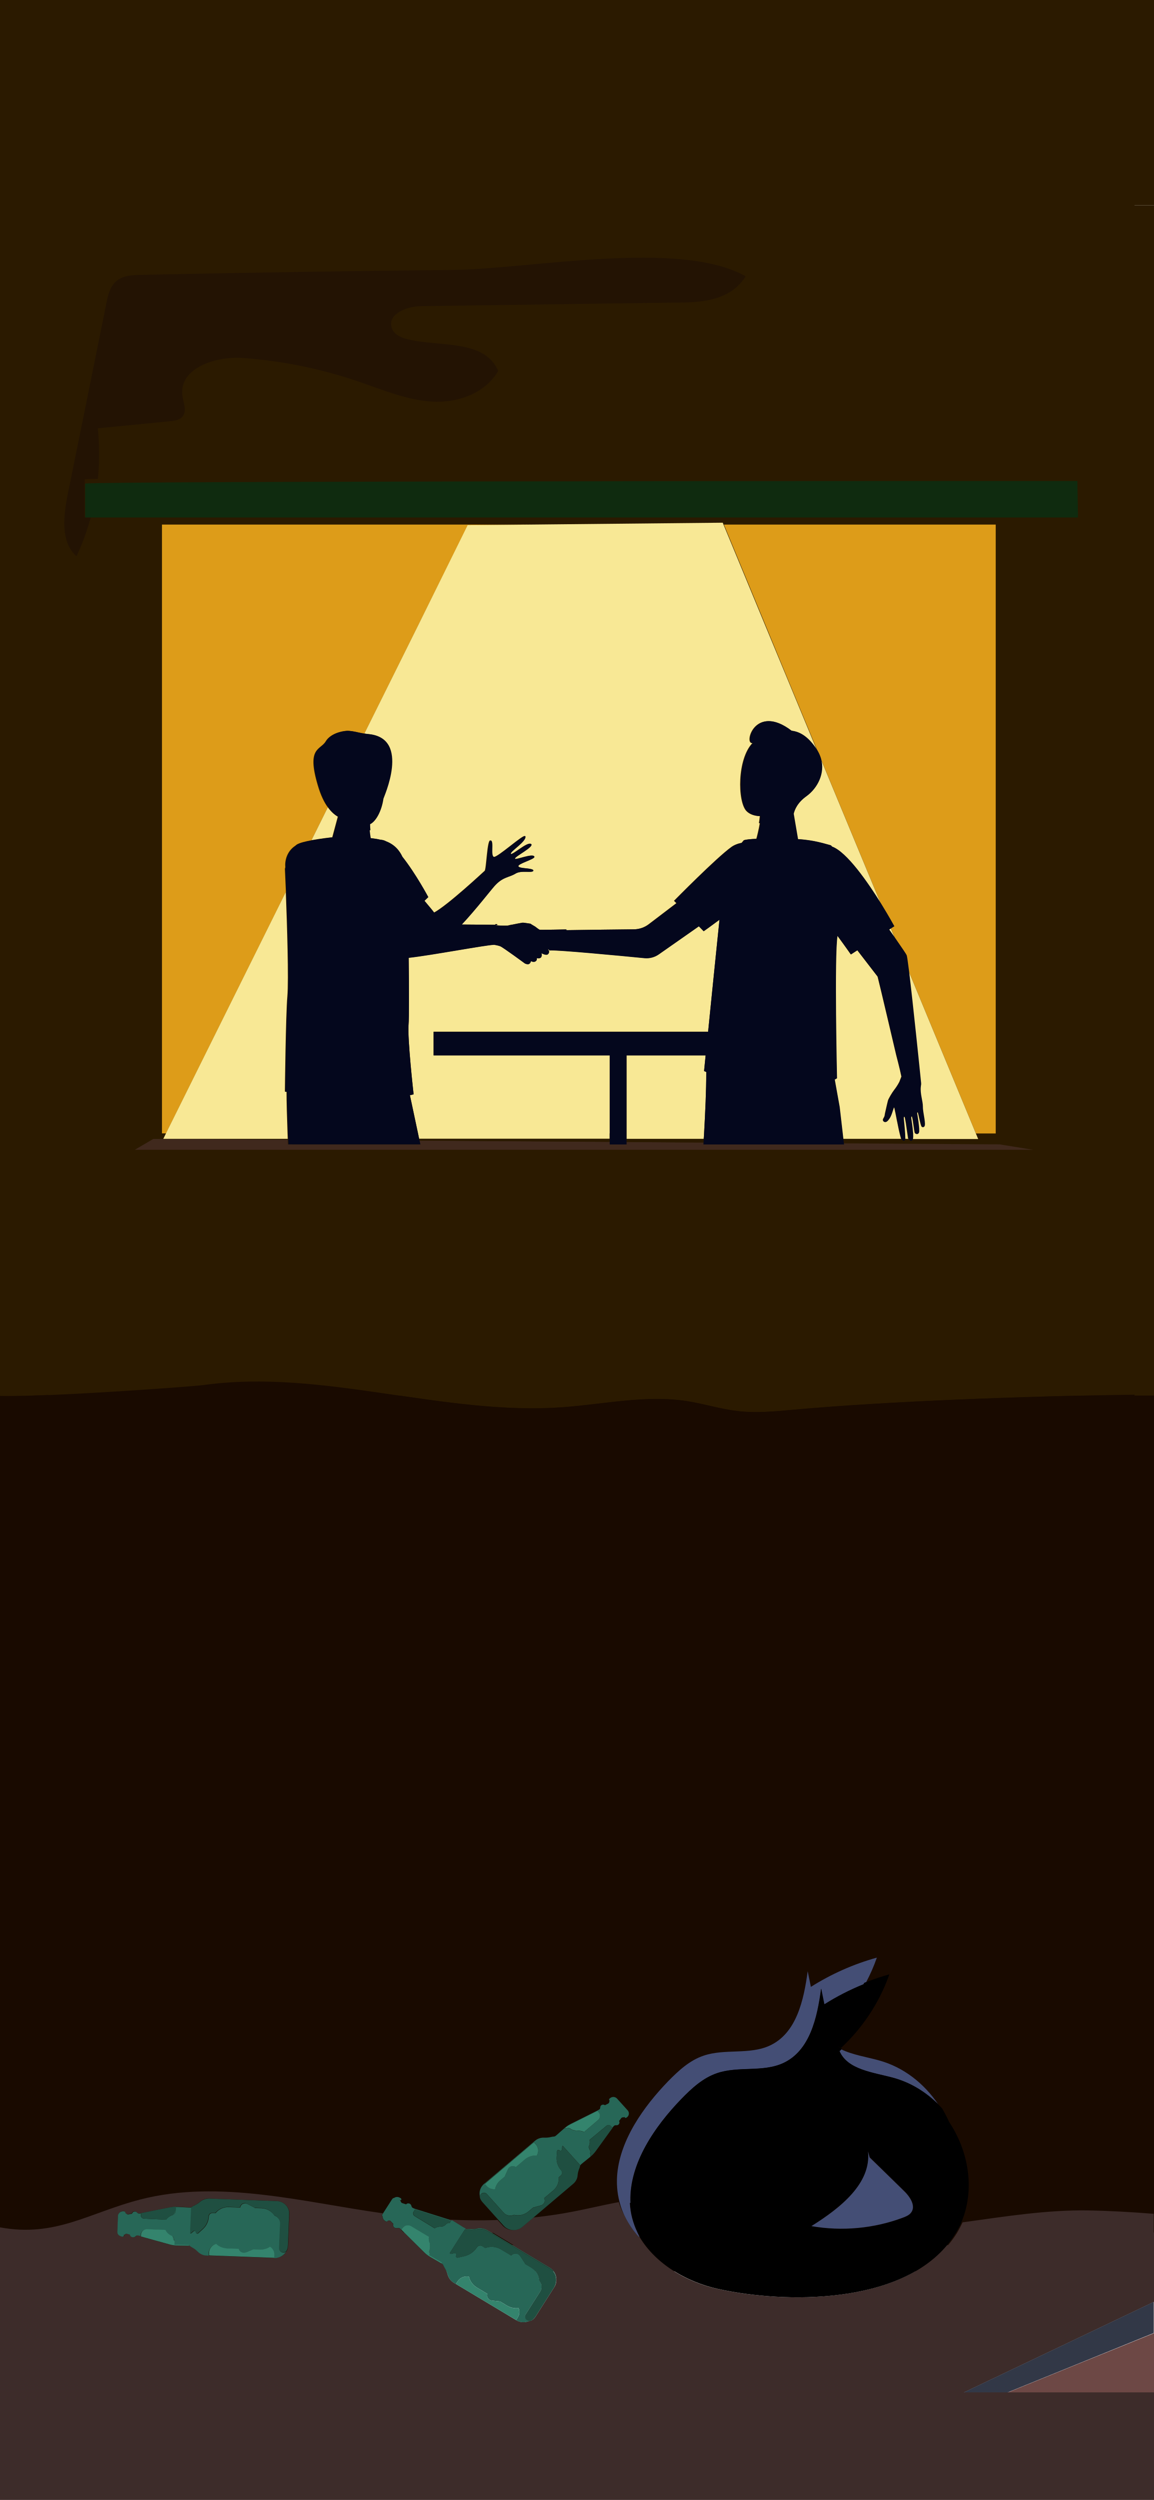 <?xml version="1.0" encoding="utf-8"?>
<!-- Generator: Adobe Illustrator 26.3.0, SVG Export Plug-In . SVG Version: 6.00 Build 0)  -->
<svg version="1.1" id="Capa_1" xmlns="http://www.w3.org/2000/svg" xmlns:xlink="http://www.w3.org/1999/xlink" x="0px" y="0px"
	 viewBox="0 0 1125 2436" style="enable-background:new 0 0 1125 2436;" xml:space="preserve">
<style type="text/css">
	.st0{fill:#190A00;}
	.st1{fill:#2B1A00;}
	.st2{fill:#3D2C2A;}
	.st3{fill:#231303;}
	.st4{fill:#323847;}
	.st5{fill:#6D4845;}
	.st6{fill:#444E75;}
	.st7{fill:#276757;}
	.st8{fill:#1F4F41;}
	.st9{fill:#34846D;}
	.st10{fill:#40291D;}
	.st11{fill:#DD9C19;}
	.st12{fill:#F8E895;}
	.st13{fill:#0F2B0F;}
	.st14{fill:#04071D;}
</style>
<rect x="-1" y="1332" class="st0" width="1126" height="881"/>
<g>
	<polygon class="st1" points="47,1358.9 47,1359.8 1125,1359.8 1125,1317 1125,209 1125,200 47,200 	"/>
	<path class="st1" d="M711.3,293.4c-0.3-0.2-0.6-0.3-0.9-0.5c-2.2,3.6-4.6,6.8-7.3,9.6C706.2,300,708.9,297,711.3,293.4z"/>
	<path class="st0" d="M281.4,2176L281.4,2176l0.7-18.2c0-0.1,0-0.2,0-0.3l-0.7,18.1L281.4,2176z"/>
	<path class="st0" d="M121.9,2156.1c0-0.1,0.1-0.2,0-0.3c0,0,0,0,0,0c0,0.1-0.1,0.2-0.2,0.3C121.8,2156.1,121.9,2156.1,121.9,2156.1
		z"/>
	<path class="st0" d="M114.4,2174.8c0-0.2,0-0.3,0-0.5c0,0,0-0.1,0-0.1l0,0.2c0,0,0,0,0,0l0,0c0,0.2,0,0.5,0,0.7h0.1c0,0,0,0,0,0
		C114.5,2175,114.4,2174.9,114.4,2174.8z"/>
	<path class="st1" d="M421.3,391.4c-24.7-1.5-48-11.5-71.5-19.5c-36.5-12.4-74.4-20.2-112.7-23c-26.2-1.9-62.5,9.5-59.1,36.7
		c7.7-15.5,34.9-22,55.7-20.6c37.3,2.5,74.3,9.5,109.9,20.6c22.9,7.2,45.7,16.2,69.7,17.5c24,1.3,50.4-6.9,62.9-26.9
		c-0.3-0.6-0.6-1.2-0.9-1.8C461,387.3,440.4,392.5,421.3,391.4z"/>
	<path class="st1" d="M666.7,294.9c-85.5,1.2-171.1,2.4-256.6,3.6c-13.6,0.2-32.6,7.8-28.1,21.3c0.5,1.5,1.2,2.8,2.2,3.9
		c5.5-2.5,12.3-3.9,18.2-4c83.4-1.1,166.8-2.1,250.2-3.2v0c18.6-0.2,37.4-2.8,50.6-13.9c2.6-2.8,5.1-5.9,7.3-9.6
		c-2.6-1.3-5.4-2.6-8.3-3.7C691.2,293.4,678.9,294.7,666.7,294.9L666.7,294.9z"/>
	<path class="st1" d="M166.1,410.5c-23.6,2.3-47.2,4.6-70.7,6.9c0.3,3,0.6,6,0.8,9c22.8-2,45.6-4.1,68.4-6.1
		c4.5-0.4,9.6-1.1,12.2-4.7c2-2.7,1.8-6,1.2-9.3C175.1,409.4,170.3,410.1,166.1,410.5z"/>
	<path class="st1" d="M95.4,466.6c-8.1,0.2-12.6,0.3-12.9,0.5v36.7H83v-32.7c0.3-0.2,4.6-0.3,12.6-0.5c0.7-6,1.1-11.9,1.2-17.9
		c0.1-4,0.1-8-0.1-12c0,2,0,3.9,0,5.9C96.5,453.3,96.1,460,95.4,466.6z"/>
	<path class="st1" d="M84,518.7c1.8-4.8,3.5-9.7,4.9-14.6h-0.4C87.1,509,85.6,513.9,84,518.7z"/>
	<path class="st0" d="M604,2145.3c-2.4-9.3-3-18.6-2.1-27.8c-0.9,9.3-0.4,18.7,2,28.1c0.4,1.4,0.8,2.8,1.2,4.2
		c-0.1,0-0.3,0.1-0.4,0.1c1.2,3,2.5,5.9,4,8.7c-1.4-2.9-2.6-6-3.6-9.1C604.8,2148.1,604.4,2146.7,604,2145.3z"/>
	<path class="st0" d="M819.8,1995.6c-1.6-0.8-3.1-1.7-4.6-2.6c1.7,1.2,3.6,2.3,5.6,3.3c-0.2,0.2-0.4,0.4-0.6,0.6
		c10.8,5.3,24.7,7.4,36.6,10.7c24.1,6.6,44.1,22.5,57.7,42.8c0.8,0.8,1.7,1.7,2.5,2.6c-13.6-21.4-34.2-38.3-59.2-45.1
		c-12.1-3.3-26.1-5.5-37-10.9c21.3-19.9,37.7-44.7,47.2-71.8c-0.5,0.2-1.1,0.3-1.6,0.5C856.8,1951.9,840.7,1976.1,819.8,1995.6z"/>
	<path class="st0" d="M621.4,2175.2c0-0.1-0.1-0.2-0.1-0.3C621.4,2175,621.4,2175.1,621.4,2175.2L621.4,2175.2z"/>
	<path class="st0" d="M614.7,2146.3c0-0.8-0.1-1.5-0.1-2.3C614.6,2144.8,614.6,2145.6,614.7,2146.3
		C614.7,2146.3,614.7,2146.3,614.7,2146.3z"/>
	<path class="st0" d="M559.8,2132c2.6-2.2,4.1-5.2,4.3-8.3c0.2-2.2,0.7-4.4,1.6-6.5c0.8-1.8,0.6-2.4,1-3.2l0,0
		c0.3-0.4,0.7-0.8,1.5-1.5l0,0l8.4-6.8c0,0,0,0,0-0.1c1.8-1.5,3.4-3.2,4.8-5l16.8-23.2l-0.1-0.1l0.1-0.1l1.3-1.5
		c0.5-0.6,1.4-0.9,2.3-0.8c0.8,0.1,1.6-0.1,2.2-0.6c0.6-0.5,0.9-1.2,1-1.9c0-0.6-0.1-1.1-0.4-1.6l2.1-2.9c0.5-0.6,1.2-0.9,2-0.9
		c0.5,0,1-0.1,1.5-0.4c-0.2,0.3-0.1,0.6,0.1,0.8c0.4,0.2,1,0.3,1.7-0.2l0.5-0.4l0,0c0.8-0.6,1.2-1.4,1.5-2.3c0.4-1.4,0.1-3-1-4.2
		c0,0,0,0,0,0c-0.2,0.9-0.7,1.7-1.5,2.3l0,0l-0.5,0.4c-0.6,0.5-1.2,0.4-1.7,0.2c-0.3-0.2-0.4-0.5-0.1-0.8c-0.5,0.3-1,0.4-1.5,0.4
		c-0.8-0.1-1.5,0.2-2,0.8l-2.1,2.8c0.3,0.5,0.4,1,0.4,1.6c0,0.7-0.4,1.4-1,1.9c-0.6,0.6-1.5,0.7-2.2,0.6c-0.9-0.1-1.7,0.1-2.3,0.8
		l-1.3,1.5l-0.1,0.1l0.1,0.1l-16.8,23.2c-1.3,1.9-3,3.6-4.8,5c0,0,0,0,0,0.1l-8.4,6.8l0,0c-0.8,0.7-1.2,1.1-1.5,1.5l0,0
		c-0.4,0.7-0.3,1.4-1,3.2c-0.9,2.1-1.4,4.2-1.6,6.5c-0.3,3.1-1.7,6.1-4.3,8.3l0,0l-38.7,32.8c2.3-0.2,4.6-0.5,6.9-0.8L559.8,2132
		L559.8,2132z"/>
	<path class="st0" d="M486.1,2163l-15.6-17.4c-1-1.1-1.6-2.2-2.1-3.2c0.1,0.8,0.2,1.7,0.4,2.5c0,0.3,0.1,0.6,0.2,1
		c0.5,1.3,1.3,2.6,2.5,4l11.9,13.2c0.6,0,1.2,0,1.8-0.1l5.1,5.6c2.8,3.1,6.7,4.5,10.6,4.2c-3.6,0-7.1-1.4-9.6-4.2L486.1,2163z"/>
	<path class="st0" d="M392.2,2146.6c-0.1-0.3-0.3-0.6-0.7-0.8l-0.6-0.3l0,0c0,0,0,0,0,0C391.1,2146,391.6,2146.4,392.2,2146.6z"/>
	<polygon class="st0" points="391.3,2172.8 393.7,2175.2 394,2175.2 391.4,2172.6 	"/>
	<path class="st0" d="M844.7,1931.1c4-7.6,7.4-15.5,10.3-23.5c0,0-0.1,0-0.1,0c-2.9,8.1-6.3,16-10.3,23.6
		C844.6,1931.2,844.7,1931.2,844.7,1931.1z"/>
	<path class="st0" d="M383.7,2166.7l-2.6-2.6c-0.6-0.5-1.4-0.8-2.1-0.6c-0.3,0.1-0.6,0.1-0.8,0.1c0,0.2,0,0.4-0.2,0.5
		c-0.4,0.3-1,0.5-1.8,0.1l0,0l-0.5-0.3c-0.9-0.6-1.6-1.3-2-2.2c-0.2-0.4-0.3-0.9-0.4-1.3c0,0,0,0-0.1,0c0.1,0.6,0.2,1.1,0.5,1.7
		c0.4,0.9,1.1,1.6,2,2.2l0.5,0.3l0,0c0.8,0.5,1.4,0.2,1.8-0.1c0.2-0.1,0.2-0.3,0.2-0.5c0.3,0,0.6,0,0.8-0.1c0.8-0.2,1.6,0,2.1,0.6
		l2.5,2.5C383.6,2166.9,383.6,2166.8,383.7,2166.7L383.7,2166.7z"/>
	<path class="st0" d="M919.3,2056c2.2,3.7,4.1,7.5,5.8,11.4c17.9,26.7,24.6,61.1,14.4,91.6c-1.2,3.5-2.5,6.8-4,10c0,0-0.1,0-0.1,0
		c-1.3,2.6-2.7,5.1-4.2,7.5H931c-2.4,3.9-5,7.5-7.9,10.9h1.2c3.1-3.7,6-7.6,8.6-11.8c2-3.3,3.9-6.8,5.5-10.4
		c0.8-0.1,1.5-0.2,2.3-0.3c0.7-1.8,1.4-3.7,2.1-5.7C954.5,2124.1,943.8,2083.8,919.3,2056z"/>
	<path class="st0" d="M467.1,2171.3c-1,0-2,0.1-3,0.3c-1.2,0.3-2.4,0.4-3.6,0.5c1.5-0.1,3.1-0.2,4.6-0.5
		C465.7,2171.5,466.4,2171.4,467.1,2171.3z"/>
	<path class="st0" d="M846.3,2096.3l1.6,5.9c11.1,10.8,22.1,21.6,33.2,32.4c3.9,3.8,8,9,8.9,14c-0.8-5.1-4.9-10.4-8.9-14.3
		c-11-10.8-22.1-21.6-33.2-32.4l-1.6-5.8c3.3,31.6-27.6,55.5-55.1,72.8c0.2,0,0.3,0.1,0.5,0.1C819,2151.5,849.6,2127.7,846.3,2096.3
		z"/>
	<path class="st0" d="M391.4,2172.2l-1.3-1.1c-0.4-0.3-0.9-0.5-1.4-0.6c-0.4,0-0.8,0-1.2,0.1c-0.6,0.2-1.3,0.2-2-0.1
		c-0.2-0.1-0.5-0.2-0.7-0.3c-0.9-0.5-1.4-1.4-1.4-2.3c-0.1,1,0.4,2.1,1.4,2.7c0.2,0.1,0.5,0.2,0.7,0.3c0.6,0.2,1.3,0.2,2,0.1
		c0.4-0.1,0.8-0.2,1.2-0.1c0.5,0.1,1,0.2,1.4,0.6l1.2,1l0,0L391.4,2172.2z"/>
	<path class="st0" d="M454.3,2172.2c0.4,0,0.8,0,1.3-0.1C455,2172.1,454.6,2172.1,454.3,2172.2z"/>
	<polygon class="st0" points="500.8,2187.5 481.1,2175.7 479.3,2175.7 498.9,2187.5 	"/>
	<path class="st1" d="M0,1361.2v-1.1c41.3,1.3,185.8-9,198.4-10.7c117.1-16.1,233.9,30.4,351.3,21.6c40-3,80.1-12,119.8-5.9
		c16.5,2.6,32.7,7.7,49.3,9.7c17.9,2.1,35.9,0.5,53.9-1.2c91.1-8.3,226.2-13.3,333.3-14.8V200h19V0H-2v209h1v1155.6c0.3,0,0.7,0,1,0
		v-1V1361.2z M978.8,1120.3h-46.3H771.2H397.4H236.1h-97.4h-7.3l7.3-4.3l8.2-4.8l2.6-1.5l131,0.8c0-0.3,0-0.6,0-0.8H159.2l2.6-5.3
		h-4V658.1v-48.7v-98.3h361.2l185.7-1.8l0.7,1.8h265v98.3v48.7v446.2h-19.3l2.2,5.3h-64c-0.1,0.3-0.2,0.6-0.3,0.8
		c-1.3,1.7-2.7,1-3.6-0.8h-3.3c0,0.2,0,0.4-0.1,0.4c-0.5,1.5-2.3,2-3.6-0.4h-56.5l0.5,4.3l150.4,1l1.6,0l4.2,0.7l28.5,4.6H978.8z
		 M88.9,504.1c-1.4,4.9-3.1,9.8-4.9,14.6c-2.1,6.2-4.5,12.3-7.1,18.2c-0.7,1.7-1.5,3.4-2.3,5.1C59,528.3,61.8,502.7,66,481.8
		c12.5-61.9,25.1-123.8,37.6-185.7c1.6-7.7,3.4-15.9,8.9-21.3c6.4-6.2,16-6.7,24.7-6.9c101.5-2.2,203-3.8,304.5-4.8
		c74.9-0.8,220.8-30,285.2,6.2c-6.2,10-14.9,16.2-24.9,20c2.9,1.1,5.6,2.4,8.3,3.7c0.3,0.2,0.6,0.3,0.9,0.5
		c-2.4,3.5-5.1,6.5-8.2,9.1c-13.2,11-32,13.6-50.6,13.9v0c-83.4,1.1-166.8,2.1-250.2,3.2c-5.8,0.1-12.7,1.4-18.2,4
		c3,3.7,8,5.7,12.7,6.9c31.9,7.9,75.3-0.4,88.9,31c-2.9,5-6.5,9.3-10.6,13c0.3,0.6,0.6,1.1,0.9,1.8c-12.5,20-38.8,28.2-62.9,26.9
		c-24-1.3-46.8-10.3-69.7-17.5c-35.6-11.2-72.6-18.1-109.9-20.6c-20.8-1.4-48,5.1-55.7,20.6c0,0.2,0,0.4,0.1,0.5
		c0.9,6.5,4.2,13.8,0.6,19.1c-0.2,0.4-0.5,0.7-0.8,1c0.7,3.4,0.8,6.6-1.2,9.3c-2.6,3.6-7.7,4.3-12.2,4.7c-22.8,2-45.6,4.1-68.4,6.1
		c0.3,4.8,0.5,9.6,0.5,14.4c0.2,4,0.2,8,0.1,12c-0.1,6-0.5,12-1.2,17.9c113.3-2.1,954.8-2.1,954.8-2.1l0.6,35.5H88.9z"/>
	<path class="st0" d="M137.1,2143.2c77.1-19.8,159.4,2.8,236.2,13.5l0.2-0.3l8.6-13.4c0.3-0.4,0.6-0.8,0.9-1.1
		c0.3-0.3,0.7-0.3,1-0.2c0.9-0.7,2-1,3-1.1c1,0,2,0.2,2.9,0.8l0,0l0.6,0.3c0.8,0.5,0.8,1.1,0.7,1.6c-0.1,0.3-0.5,0.5-0.8,0.4
		c-0.4-0.2-0.8-0.3-1.1-0.3c0.1,0,0.2,0.1,0.3,0.1c0.6,0.4,0.9,0.9,1.1,1.5c0,0.2,0.1,0.4,0.2,0.5c0,0,0,0,0,0l0,0l0.6,0.3
		c0.4,0.2,0.6,0.5,0.7,0.8c0,0,0,0,0,0l3.7,1.2c0.4-0.5,1-0.8,1.5-0.9c0.8-0.2,1.6-0.1,2.3,0.4c0.8,0.5,1.3,1.2,1.4,2.1
		c0.1,0.9,0.7,1.7,1.6,2l2,0.8l30.2,9.5c0.8,0.2,1.5,0.5,2.3,0.8c0.1,0,0.1,0.1,0.2,0.1c15.3,0.7,30.7,0.9,46,0.5l-11.9-13.2
		c-1.2-1.3-2-2.7-2.5-4c-0.1-0.3-0.2-0.7-0.2-1c-0.2-0.8-0.4-1.7-0.4-2.5c-0.1-0.2-0.2-0.5-0.3-0.7c-0.1-0.3-0.2-0.7-0.2-1
		c-0.8-2.7-0.6-5.5,0.5-8.1c0.2-0.5,0.4-0.9,0.7-1.4c0.7-1.2,1.6-2.3,2.7-3.2l49.6-41.9c0.5-0.4,1.1-0.8,1.6-1.2
		c2.3-1.4,4.9-2,7.4-1.9c2.4,0.1,4.8-0.1,7-0.7c0,0,0,0,0,0c1.9-0.5,2.5-0.2,3.2-0.5c0.3-0.1,0.7-0.3,1.2-0.7
		c0.2-0.1,0.4-0.3,0.6-0.5l8.1-7.1c0.4-0.4,0.9-0.7,1.3-1.1c1.4-1.1,2.9-2,4.5-2.8l26-13l1.7-1c0.4-0.2,0.7-0.6,0.9-1
		c0.1-0.1,0.1-0.2,0.1-0.4c0,0,0-0.1,0-0.1c0-0.3,0.1-0.5,0.1-0.8c0.1-0.7,0.4-1.4,0.9-1.8c1-0.9,2.6-0.9,3.6-0.1l3.2-1.6
		c0.7-0.3,1.1-1,1.1-1.7c0-0.4,0.2-0.9,0.4-1.3c-0.2,0-0.4-0.1-0.5-0.3c-0.2-0.4-0.2-1,0.4-1.6l0.5-0.4c0.8-0.6,1.6-1,2.5-1.1
		c1.5-0.2,3.2,0.3,4.3,1.6l10.3,11.4c1.1,1.2,1.4,2.8,1,4.3c1.1,1.2,1.4,2.8,1,4.2c-0.2,0.8-0.7,1.7-1.5,2.3l0,0l-0.5,0.4
		c-0.6,0.5-1.2,0.4-1.7,0.2c-0.3-0.2-0.4-0.5-0.1-0.8c-0.5,0.3-1,0.4-1.5,0.4c-0.8,0-1.5,0.2-2,0.9l-2.1,2.9c0.3,0.5,0.4,1,0.4,1.6
		c0,0.7-0.4,1.4-1,1.9c-0.6,0.5-1.5,0.7-2.2,0.6c-0.9-0.1-1.7,0.1-2.3,0.8l-1.3,1.5l-0.1,0.1l0.1,0.1l-16.8,23.2
		c-1.3,1.9-3,3.6-4.8,5c0,0,0,0,0,0.1l-8.4,6.8l0,0c-0.8,0.7-1.2,1.1-1.5,1.5l0,0c-0.4,0.7-0.3,1.4-1,3.2c-0.9,2.1-1.4,4.2-1.6,6.5
		c-0.3,3.1-1.7,6.1-4.3,8.3l0,0l-32.8,27.8c10-1.2,20-2.7,29.9-4.6c15.5-3,30.9-6.8,46.4-9.6c0.5,1.4,1,2.9,1.5,4.3
		c0.1,0,0.3-0.1,0.4-0.1c-0.4-1.4-0.9-2.8-1.2-4.2c-2.4-9.4-3-18.8-2-28.1c3.2-33,25.2-64.6,49.5-89.6c10-10.3,21-20.4,34.7-25
		c20.6-7,44.5-0.7,64.2-9.7c26.4-12,33.5-44.6,37.2-72.6c1,5.1,2,10.2,3.1,15.3c19.8-12.6,41.6-22.2,64.3-28.5
		c0,0.1-0.1,0.2-0.1,0.3c0,0,0.1,0,0.1,0c-2.8,8.1-6.3,15.9-10.3,23.5c7.3-2.8,14.7-5.3,22.3-7.4c-0.2,0.6-0.4,1.2-0.6,1.7
		c0.5-0.2,1.1-0.3,1.6-0.5c-9.5,27.1-25.9,52-47.2,71.8c10.9,5.4,24.9,7.6,37,10.9c25,6.9,45.7,23.8,59.2,45.1
		c0.4,0.4,0.8,0.8,1.2,1.2c0.4,0.6,0.7,1.2,1.1,1.9c24.6,27.8,35.3,68.1,23.5,103.4c-0.6,1.9-1.3,3.8-2.1,5.7
		c39.9-5.5,79.8-11.9,120.1-11.3c21.4,0.3,42.6,1.6,63.9,3.3v4c0.1,0,0.3,0,0.4,0v-399H0.1v113v295.4
		C54.3,2180.4,87,2156,137.1,2143.2z"/>
	<path class="st0" d="M373,2159.4c-0.3-0.1-0.5-0.4-0.5-0.7c-0.1,0.5,0.2,0.8,0.5,1c0,0.2,0,0.4,0,0.6c0,0,0,0,0.1,0
		C373,2160.1,373,2159.7,373,2159.4z"/>
	<path class="st0" d="M439.9,2163.6c-0.2-0.1-0.5-0.3-0.7-0.4l-0.1,0.2c0.2,0.1,0.5,0.2,0.7,0.4L439.9,2163.6z"/>
	<path class="st0" d="M1125,1363.3v-1v-2.5h-19v-0.9c-107.1,1.5-242.2,6.5-333.3,14.8c-17.9,1.6-36,3.3-53.9,1.2
		c-16.6-2-32.8-7.1-49.3-9.7c-39.7-6.1-79.8,2.9-119.8,5.9c-117.5,8.8-234.2-37.7-351.3-21.6c-12.5,1.7-157.1,12-198.4,10.7v1.1v2.3
		v1v31.4h1125V1363.3z"/>
	<path class="st2" d="M1125.1,2242.9v-67.7h-0.4V2161v-4c-21.3-1.7-42.5-2.9-63.9-3.3c-40.3-0.6-80.2,5.8-120.1,11.3
		c-0.8,0.1-1.5,0.2-2.3,0.3c-1.7,3.6-3.5,7.1-5.5,10.4c-2.6,4.2-5.5,8.1-8.6,11.8h-1.2c-47.6,57.3-156.4,57.3-223.3,42.7
		c-30.9-6.7-60.8-24.6-76.3-50.6h-0.7c-5.7-6.4-10.5-13.4-14.1-21c-1.5-2.8-2.9-5.7-4-8.7c-0.5-1.4-1-2.8-1.5-4.3
		c-15.5,2.9-30.9,6.7-46.4,9.6c-9.9,1.9-19.9,3.4-29.9,4.6c-2.3,0.3-4.6,0.5-6.9,0.8l-0.1,0.1l-10.8,9.1c-2.4,2.1-5.4,3-8.4,3
		c-3.9,0.3-7.8-1.1-10.6-4.2l-5.1-5.6c-0.6,0-1.2,0-1.8,0.1c-15.3,0.5-30.7,0.3-46-0.5c0.6,0.2,1.2,0.5,1.7,0.8l0.1-0.2
		c0.2,0.1,0.5,0.3,0.7,0.4l0.3-0.4c0.5,0.3,1.1,0.6,1.6,0.9l10,6.2l0,0c1,0.6,1.6,0.9,2.1,1l-0.4,0.6c0.1,0.1,0.3,0.1,0.4,0.1
		c0.2,0,0.3,0.1,0.4,0.1c0.3,0,0.8-0.1,1.3-0.1c0.5,0,1.1-0.1,2,0c0.9,0.1,1.9,0.1,2.8,0c1.2-0.1,2.4-0.3,3.6-0.5c1-0.2,2-0.3,3-0.3
		c2.8-0.2,5.7,0.4,8.2,2l4,2.4l0.1,0h1.8l19.6,11.8h-1.8l37,22.2c4.2,2.5,6.6,6.9,6.6,11.4c0.1,2.6-0.5,5.3-2.1,7.7l-17.9,28.1
		c-1,1.6-2.2,2.8-3.5,3.7c-0.8,0.6-1.7,0.9-2.6,0.8c-2.2,1-4.6,1.4-7,1.2c-0.6-0.1-1.2-0.1-1.7-0.2c-1.5-0.3-3-0.9-4.3-1.7
		l-60.6-36.3c-0.6-0.4-1.2-0.8-1.8-1.3c-2.2-1.8-3.7-4.2-4.4-6.8c-0.6-2.4-1.6-4.8-3-6.8c0,0,0,0,0,0c-1.1-1.7-1-2.4-1.6-3.1
		c-0.2-0.3-0.5-0.6-1.1-0.9c-0.1-0.1-0.2-0.1-0.3-0.2l-0.1,0.2c-0.2-0.1-0.4-0.3-0.7-0.4l-10.2-5.9c-2.2-1.3-4.2-2.8-6-4.6l-19-18.8
		l-0.5-0.5h-0.4l-2.4-2.4l0.1-0.2l-0.1-0.1l-1.2-1c-0.4-0.3-0.9-0.5-1.4-0.6c-0.4,0-0.8,0-1.2,0.1c-0.6,0.2-1.3,0.2-2-0.1
		c-0.2-0.1-0.5-0.2-0.7-0.3c-1-0.6-1.5-1.6-1.4-2.7c0-0.4,0-0.7,0.1-1.1l-2.5-2.5c-0.6-0.6-1.4-0.8-2.1-0.6
		c-0.3,0.1-0.6,0.1-0.8,0.1c0,0.2,0,0.4-0.2,0.5c-0.4,0.3-1,0.6-1.8,0.1l0,0l-0.5-0.3c-0.9-0.6-1.6-1.3-2-2.2
		c-0.3-0.5-0.4-1.1-0.5-1.7c0-0.2,0-0.4,0-0.6c-0.4-0.2-0.6-0.6-0.5-1c0-0.1,0-0.3,0-0.4c0.1-0.5,0.3-0.9,0.6-1.4l0.2-0.3
		c-76.8-10.7-159.1-33.3-236.2-13.5c-50.1,12.9-82.8,37.2-137,27.2c-0.3-0.1-0.6-0.1-1-0.2v5.8v260H1125v-105h-85.4h-56.9
		c42.2-17.2,95-38.6,142.3-57.7L1125.1,2242.9L1125.1,2242.9z M282.1,2157.8l-0.7,18.2h0l-0.5,12c0,0.4-0.1,0.7-0.1,1
		c0,0.2-0.1,0.4-0.1,0.7c0,0,0,0.1,0,0.1c-0.1,0.3-0.1,0.6-0.2,1c-0.2,0.6-0.3,1.2-0.6,1.7c-0.1,0.3-0.2,0.5-0.4,0.7
		c-1.3,2.5-3.5,4.5-6.1,5.6c-0.5,0.2-1,0.4-1.5,0.6c-1.3,0.4-2.8,0.6-4.3,0.6l-0.2,0l0,0l-61.6-2.3c0,0-0.1,0-0.1,0l-3.8-0.1
		c-0.7,0-1.4-0.1-2-0.2c-2.6-0.5-5-1.8-6.7-3.6c-1.6-1.7-3.5-3.1-5.6-4.2c0,0,0,0,0,0c-1.7-0.9-1.9-1.5-2.7-1.8l0,0
		c-0.2-0.1-0.4-0.1-0.7-0.2l0,0.6c-0.2,0-0.5,0-0.8,0l-10.9-0.2c-2.4,0-4.7-0.4-7-1l-28.1-7.8l0-0.6l-0.6-0.2l-2-0.4
		c-0.5-0.1-0.9,0-1.4,0.2c-0.3,0.1-0.6,0.3-0.9,0.6c-0.5,0.6-1.3,0.9-2.2,0.9c0,0-0.1,0-0.1,0c-0.2,0-0.3,0-0.5,0
		c-1.4,0-2.5-1.1-2.7-2.3l0-0.2l-2.8-0.8c-0.7-0.2-1.5,0-2,0.5c-0.4,0.4-0.9,0.6-1.4,0.6c0.3,0.1,0.5,0.4,0.4,0.7
		c-0.2,0.4-0.6,0.9-1.4,1H119c-1-0.2-1.9-0.6-2.6-1.1c-0.8-0.6-1.5-1.4-1.8-2.4c0-0.1,0-0.1,0-0.2c0,0,0,0,0-0.1c0-0.1,0-0.1,0-0.2
		h-0.1c0-0.2-0.1-0.5,0-0.7l0,0c0,0,0,0,0,0l0-0.2c0,0,0-0.1,0-0.1l0,0c0,0,0,0,0,0l0.6-15.2c0-0.4,0.1-0.9,0.2-1.3
		c0,0,0-0.1,0.1-0.1c0.4-1,1.1-1.8,2-2.4c0.8-0.5,1.7-0.7,2.7-0.7l0,0l0,0h0.6c0,0,1.2,0.6,1.3,1c0,0.1,0,0.2,0,0.3c0,0,0,0,0,0
		c0,0.1,0,0.2,0,0.3c0.3,0.1,0.7,0.3,0.9,0.6c0.5,0.6,1.3,0.8,2,0.7l3.5-0.7c0.1-0.6,0.4-1,0.8-1.4c0.5-0.5,1.2-0.7,2-0.7
		c0.8,0,1.6,0.4,2.1,1c0.5,0.7,1.4,1,2.2,0.9l2-0.2l28.7-5.7c1.8-0.4,3.5-0.5,5.3-0.5c0.6,0,1.2,0,1.7,0l10.9,0.6
		c1.1,0.1,1.7,0,2.1-0.1c0.9-0.2,1.2-0.8,3.1-1.7c2.1-0.9,4-2.2,5.8-3.7c2.4-2.1,5.6-3.3,9-3.1l0,0.1l65.8,2.4
		c7.1,0.3,12.6,6,12.3,12.9l0,0.1C282.1,2157.7,282.1,2157.7,282.1,2157.8z M1124.7,2273.2c-47.3,19.1-100.1,40.6-142.3,57.8h-42.2
		h-0.4l185-88.1V2273.2z"/>
	<path class="st2" d="M623,2178.5c1.2,1.3,2.5,2.6,3.9,3.8c-1.1-1-2.1-2.1-3.1-3.1c-0.2-0.3-0.4-0.6-0.5-1H623c-0.5-1-1-2-1.5-3h0
		C621.9,2176.3,622.5,2177.4,623,2178.5z"/>
	<path class="st3" d="M83,504.1v-0.3h-0.5v-36.7c0.3-0.2,4.7-0.4,12.9-0.5c0.7-6.6,1.1-13.3,1.2-20c0-2,0-3.9,0-5.9
		c0-4.8-0.2-9.6-0.5-14.4c-0.2-3-0.4-6-0.8-9c23.6-2.3,47.2-4.6,70.7-6.9c4.2-0.4,8.9-1.1,11.7-4.3c0.3-0.3,0.5-0.6,0.8-1
		c3.6-5.4,0.3-12.6-0.6-19.1c0-0.2,0-0.4-0.1-0.5c-3.4-27.2,32.8-38.6,59.1-36.7c38.3,2.8,76.2,10.5,112.7,23
		c23.5,8,46.9,18,71.5,19.5c19.1,1.1,39.7-4.1,54-16.9c4.1-3.7,7.7-8,10.6-13c-13.6-31.3-57.1-23-88.9-31c-4.7-1.2-9.7-3.2-12.7-6.9
		c-0.9-1.1-1.7-2.4-2.2-3.9c-4.5-13.5,14.5-21.1,28.1-21.3c85.5-1.2,171.1-2.4,256.6-3.6v0c12.2-0.2,24.5-1.4,35.4-5.5
		c10-3.8,18.7-10,24.9-20c-64.5-36.3-210.3-7-285.2-6.2c-101.5,1-203,2.7-304.5,4.8c-8.7,0.2-18.3,0.7-24.7,6.9
		c-5.5,5.3-7.4,13.6-8.9,21.3C91.1,358,78.6,419.9,66,481.8c-4.2,20.9-7.1,46.5,8.6,60.2c0.8-1.7,1.5-3.4,2.3-5.1
		c2.6-6,5-12,7.1-18.2c1.6-4.8,3.1-9.7,4.5-14.6H83z"/>
	<path class="st4" d="M940.1,2331h42.2c42.3-17.2,95-38.6,142.3-57.8v-30.3l-185,88.1H940.1z"/>
	<path class="st5" d="M1039.6,2331h85.4h0.1v-46.4v-11.3c0,0-0.1,0-0.1,0c-47.3,19.1-100,40.5-142.3,57.7H1039.6z"/>
	<path class="st6" d="M856.8,2007.5c-11.9-3.3-25.8-5.4-36.6-10.7c-0.6,0.6-1.2,1.2-1.8,1.7c7.9,18.3,32.8,20.7,52.5,26
		c16.8,4.6,31.7,13.8,43.7,25.8C900.9,2030,880.9,2014.1,856.8,2007.5z"/>
	<path class="st6" d="M623,2178.5c-0.6-1.1-1.1-2.2-1.6-3.3c0-0.1-0.1-0.2-0.1-0.3c-2.1-4.3-3.7-8.9-5-13.6c-1.3-4.9-2-9.9-2.3-14.8
		c0.2,0,0.4-0.1,0.6-0.1c0-0.8-0.1-1.5-0.1-2.3c-0.6-36.3,23.3-71.7,49.8-99.1c10-10.3,21-20.4,34.7-25c20.6-7,44.5-0.7,64.2-9.7
		c26.4-12,33.5-44.6,37.2-72.6c1,5.1,2,10.2,3.1,15.3c12.1-7.6,24.9-14.2,38.2-19.6c0.3-0.5,0.5-0.9,0.8-1.4
		c0.6-0.3,1.3-0.5,1.9-0.7c4-7.6,7.5-15.5,10.3-23.6c0-0.1,0.1-0.2,0.1-0.3c-22.8,6.3-44.5,16-64.3,28.5c-1-5.1-2.1-10.2-3.1-15.3
		c-3.8,28-10.8,60.6-37.2,72.6c-19.7,9-43.6,2.7-64.2,9.7c-13.8,4.6-24.7,14.8-34.7,25c-24.2,25-46.2,56.6-49.5,89.6
		c-0.9,9.2-0.3,18.5,2.1,27.8c0.4,1.4,0.8,2.8,1.2,4.2c1,3.1,2.2,6.2,3.6,9.1c3.6,7.6,8.4,14.7,14.1,21h0.7c-0.3-0.5-0.6-1-0.9-1.5
		C622.8,2178.2,622.9,2178.3,623,2178.5z"/>
	<path d="M931.3,2176.5c1.5-2.4,2.9-4.9,4.2-7.5c0,0,0.1,0,0.1,0c1.5-3.2,2.8-6.5,4-10c10.2-30.5,3.5-64.8-14.4-91.6
		c-1.7-3.9-3.7-7.7-5.8-11.4c-0.4-0.6-0.7-1.3-1.1-1.9c-0.4-0.4-0.8-0.8-1.2-1.2c-0.8-0.9-1.6-1.7-2.5-2.6
		c-12-12-26.9-21.2-43.7-25.8c-19.7-5.4-44.6-7.8-52.5-26c0.6-0.6,1.2-1.1,1.8-1.7c0.2-0.2,0.4-0.4,0.6-0.6c-2-1-3.8-2.1-5.6-3.3
		c1.4,0.9,3,1.8,4.6,2.6c20.9-19.4,37-43.6,46.6-70.1c0.2-0.6,0.4-1.2,0.6-1.7c-7.6,2.1-15,4.6-22.3,7.4c0,0-0.1,0-0.1,0.1
		c-0.6,0.2-1.3,0.5-1.9,0.7c-0.3,0.5-0.5,0.9-0.8,1.4c-13.3,5.4-26.1,11.9-38.2,19.6c-1-5.1-2.1-10.2-3.1-15.3
		c-3.8,28-10.8,60.6-37.2,72.6c-19.7,9-43.6,2.7-64.2,9.7c-13.8,4.6-24.7,14.8-34.7,25c-26.6,27.4-50.4,62.7-49.8,99.1
		c0,0.8,0.1,1.5,0.1,2.3c0,0,0,0,0,0c-0.2,0-0.4,0.1-0.6,0.1c0.3,4.9,1,9.9,2.3,14.8c1.2,4.7,2.9,9.3,5,13.6c0,0.1,0.1,0.2,0.1,0.3
		c0.5,1,1,2,1.5,3h0.3c0.2,0.3,0.3,0.6,0.5,1c1,1.1,2,2.1,3.1,3.1c-1.3-1.2-2.6-2.5-3.9-3.8c-0.1-0.1-0.2-0.2-0.3-0.3
		c0.3,0.5,0.6,1,0.9,1.5c15.5,26,45.4,43.8,76.3,50.6c66.8,14.6,175.7,14.6,223.3-42.7c2.9-3.4,5.5-7.1,7.9-10.9H931.3z M888.3,2156
		c-1.9,2.4-4.9,3.7-7.8,4.8c-28.2,10.6-59.4,13.5-89.2,8.3c0.1-0.1,0.3-0.2,0.4-0.3c-0.2,0-0.3-0.1-0.5-0.1
		c27.5-17.3,58.4-41.2,55.1-72.8l1.6,5.8c11.1,10.8,22.1,21.6,33.2,32.4c4,3.9,8.2,9.2,8.9,14.3C890.4,2151.1,890,2153.7,888.3,2156
		z"/>
	<path class="st6" d="M881,2134.5c-11-10.8-22.1-21.6-33.2-32.4l-1.6-5.9c3.3,31.4-27.3,55.3-54.7,72.5c-0.1,0.1-0.3,0.2-0.4,0.3
		c29.8,5.2,61,2.3,89.2-8.3c2.9-1.1,6-2.4,7.8-4.8c1.8-2.3,2.2-4.9,1.7-7.5C889,2143.5,885,2138.3,881,2134.5z"/>
	<path class="st7" d="M474.8,2137.9l16.3,18.1c2.5,2.8,6.6,3.5,10,2c4.8,1.2,10.1,0.1,14.1-3.3l4.5-3.8c0.1,0,0.3,0,0.4-0.1l7.3-2
		c1.5-0.4,2.7-1.5,3.3-2.9c0.5-1.4,0.4-2.8-0.3-4.1l9-7.6c3.9-3.3,5.7-8.1,5.3-12.8l2.1-1.8c1.5-1.3,1.6-3.4,0.3-4.9
		c-3.2-3.5-4.8-8.2-4.5-12.9l0.4-5.8c0.1-1.2,1.6-1.7,2.4-0.8c0.8,0.9,2.3,0.4,2.4-0.8l0.2-2.7c0-0.4,0.3-0.8,0.6-1l17,18.9l0.1,0.1
		l0,0c0.3-0.4,0.7-0.8,1.5-1.5l0,0l8.4-6.8c0,0,0,0,0-0.1c0-0.1,0-0.1,0-0.2c0.1-0.8,0.1-1.3,0.2-2.1l-0.7-0.7
		c0.1-0.1,0.2-0.3,0.2-0.4c0.4-1,0.3-2.1-0.3-3c-0.7-1.1-1.1-2.2-1-3.3c0-0.1,0-0.2,0-0.3c0.7-1.4,1-2.9,1-4.5
		c0-0.6-0.1-1.3-0.2-1.9l16.5-13.7c1.3-1,3.1-0.9,4.2,0.3l1.5,1.6l0.1-0.1l1.3-1.5c0.5-0.6,1.4-0.9,2.3-0.8c0.8,0.1,1.6-0.1,2.2-0.6
		c0.6-0.5,0.9-1.2,1-1.9c0-0.5-0.1-1.1-0.4-1.6l2.1-2.8c0.5-0.6,1.2-0.9,2-0.8c0.5,0,1-0.1,1.5-0.4c-0.2,0.3-0.1,0.6,0.1,0.8
		c0.4,0.2,1,0.3,1.7-0.2l0.5-0.4l0,0c0.8-0.6,1.2-1.4,1.5-2.3c0,0,0,0,0,0c0.4-1.4,0.1-3.1-1-4.3l-10.3-11.4
		c-1.1-1.2-2.7-1.8-4.3-1.6c-0.9,0.1-1.8,0.5-2.5,1.1l-0.5,0.4c-0.6,0.5-0.6,1.1-0.4,1.6c0.1,0.2,0.3,0.3,0.5,0.3
		c-0.3,0.4-0.4,0.8-0.4,1.3c0,0.7-0.5,1.3-1.1,1.7l-3.2,1.6c-1-0.8-2.5-0.8-3.6,0.1c-0.6,0.5-0.9,1.2-0.9,1.8
		c-0.1,0.3-0.1,0.5-0.1,0.8c0,0,0,0.1,0,0.1c0,0.1-0.1,0.2-0.1,0.4c-0.2,0.4-0.5,0.8-0.9,1l-1.7,1l-26,13c-1.6,0.8-3.1,1.7-4.5,2.8
		c-0.5,0.4-0.9,0.7-1.3,1.1l-8.1,7.1c-0.2,0.2-0.4,0.4-0.6,0.5c-0.5,0.4-0.8,0.6-1.2,0.7c-0.7,0.3-1.3,0-3.2,0.5c0,0,0,0,0,0
		c-2.3,0.6-4.7,0.8-7,0.7c-2.5-0.1-5.1,0.5-7.4,1.9c-0.6,0.4-1.1,0.8-1.6,1.2l-49.6,41.9c-1.1,1-2,2.1-2.7,3.2
		c-0.2,0.5-0.5,0.9-0.7,1.4c-1.1,2.6-1.3,5.4-0.5,8.1C467.5,2137.2,472.2,2134.9,474.8,2137.9z M554.6,2075.6L554.6,2075.6
		c0.1-0.1,0.3,0,0.4,0.1C554.9,2075.6,554.7,2075.6,554.6,2075.6z M558.5,2077.5c-0.4-0.1-0.7-0.3-1.1-0.4
		C557.7,2077.2,558.1,2077.3,558.5,2077.5C558.5,2077.5,558.5,2077.5,558.5,2077.5z M556.3,2069.8l26-13l1,1.2
		c2.1,2.3,1.9,5.9-0.5,7.9h0v0l-12.7,10.8c-0.3,0.2-0.6,0.5-0.9,0.7c-1.6-0.8-3.3-1.3-5.2-1.3c-0.7,0-1.5,0.1-2.2,0.2
		c-0.8-0.4-1.6-0.6-2.4-0.7c-1.1-0.1-2.2-0.6-3.3-1.4c-0.8-0.7-1.9-0.9-3-0.7c-0.3,0.1-0.6,0.2-0.8,0.3c-0.6,0-1.1-0.1-1.9-0.1
		C552.3,2072.1,554.2,2070.8,556.3,2069.8z M519,2088.5c0.5-0.4,1.1-0.8,1.6-1.2l1.7,1.9c2.8,3.1,3.1,7.6,1,10.9c-0.2,0-0.4,0-0.6,0
		c0,0,0,0,0,0c0,0,0,0,0,0c-3.8-0.1-7.7,1.1-10.8,3.7l-9,7.6c-1.2-0.9-2.7-1.3-4.2-0.9c-1.5,0.4-2.8,1.4-3.4,2.8l-3,6.7
		c-0.1,0.2-0.2,0.4-0.2,0.6l-4.3,3.6c-2.8,2.3-4.5,5.4-5.1,8.6c0,0,0,0,0,0c0,0,0,0,0,0c0,0,0,0.1,0,0.1c-3.1,0.3-6.2-0.7-8.4-3.2
		l-1.8-2L519,2088.5z"/>
	<path class="st8" d="M558.8,2127.8c2.6-2.2,4.1-5.2,4.3-8.3c0.2-2.2,0.7-4.4,1.6-6.5c0.8-1.8,0.6-2.4,1-3.2l-0.1-0.1l-17-18.9
		c-0.3,0.2-0.5,0.6-0.6,1l-0.2,2.7c-0.1,1.2-1.6,1.7-2.4,0.8c-0.8-0.9-2.3-0.4-2.4,0.8l-0.4,5.8c-0.3,4.7,1.3,9.4,4.5,12.9
		c1.3,1.4,1.2,3.6-0.3,4.9l-2.1,1.8c0.4,4.7-1.4,9.4-5.3,12.8l-9,7.6c0.7,1.3,0.8,2.7,0.3,4.1c-0.6,1.4-1.8,2.5-3.3,2.9l-7.3,2
		c-0.1,0-0.3,0.1-0.4,0.1l-4.5,3.8c-4,3.4-9.3,4.5-14.1,3.3c-3.3,1.6-7.4,0.8-10-2l-16.3-18.1c-2.6-2.9-7.4-0.7-7,2.8
		c0,0.3,0.1,0.6,0.2,1c0.1,0.2,0.2,0.5,0.3,0.7c0.5,1.1,1.2,2.2,2.1,3.2l15.6,17.4l5.1,5.6c2.5,2.8,6.1,4.2,9.6,4.2c3,0,6-1,8.4-3
		l10.8-9.1l0.1-0.1L558.8,2127.8L558.8,2127.8z"/>
	<path class="st8" d="M591.4,2071.2l-16.5,13.7c0.1,0.6,0.2,1.2,0.2,1.9c0,1.6-0.4,3.1-1,4.5c0,0.1,0,0.2,0,0.3c0,1.1,0.3,2.2,1,3.3
		c0.6,0.9,0.7,2,0.3,3c-0.1,0.2-0.2,0.3-0.2,0.4l0.7,0.7c-0.1,0.8-0.1,1.3-0.2,2.1c0,0.1,0,0.1,0,0.2c1.8-1.5,3.4-3.2,4.8-5
		l16.8-23.2l-0.1-0.1l-1.5-1.6C594.6,2070.3,592.7,2070.1,591.4,2071.2z"/>
	<path class="st9" d="M482.7,2133C482.8,2133,482.8,2132.9,482.7,2133c0-0.1,0-0.1,0-0.1c0,0,0,0,0,0c0.6-3.2,2.3-6.3,5.1-8.6
		l4.3-3.6c0.1-0.2,0.1-0.4,0.2-0.6l3-6.7c0.6-1.4,1.9-2.4,3.4-2.8c1.5-0.3,3,0,4.2,0.9l9-7.6c3.1-2.6,7-3.8,10.8-3.7c0,0,0,0,0,0
		c0,0,0,0,0,0c0.2,0,0.4,0,0.6,0c2.1-3.4,1.8-7.8-1-10.9l-1.7-1.9c-0.6,0.4-1.1,0.8-1.6,1.2l-46.4,39.3l1.8,2
		C476.5,2132.3,479.7,2133.3,482.7,2133z"/>
	<path class="st9" d="M553.2,2073.4c1.1-0.2,2.1,0,3,0.7c1,0.8,2.2,1.3,3.3,1.4c0.8,0.1,1.6,0.4,2.4,0.7c0.7-0.1,1.4-0.2,2.2-0.2
		c1.9,0,3.6,0.5,5.2,1.3c0.3-0.2,0.6-0.5,0.9-0.7l12.7-10.8v0h0c2.4-2,2.7-5.6,0.5-7.9l-1-1.2l-26,13c-2.1,1-4,2.3-5.8,3.9
		c0.7,0,1.2,0.1,1.9,0.1C552.6,2073.6,552.9,2073.5,553.2,2073.4z"/>
	<path class="st9" d="M558.5,2077.5C558.5,2077.5,558.5,2077.5,558.5,2077.5c-0.3-0.1-0.7-0.3-1.1-0.4
		C557.7,2077.2,558.1,2077.4,558.5,2077.5z"/>
	<path class="st9" d="M554.6,2075.6c0.2,0,0.3,0.1,0.4,0.1C554.8,2075.6,554.7,2075.5,554.6,2075.6L554.6,2075.6z"/>
	<path class="st7" d="M272.3,2190.7l0.6-15l0.4-8.9c0.1-3.7-2.2-6.8-5.6-8c-2.7-4.1-7.3-7-12.7-7.2l-6.4-0.2
		c-0.3-0.2-0.6-0.4-0.9-0.6l-6.5-3.4c-1.4-0.7-3-0.7-4.4-0.1c-1.3,0.6-2.3,1.9-2.6,3.4c0,0.1,0,0.1,0,0.2l-11.2-0.4
		c-5.2-0.2-9.9,2.1-12.9,5.9l-2.8-0.1c-2-0.1-3.6,1.4-3.7,3.3c-0.2,4.7-2.3,9.2-5.9,12.4l-4.3,3.9l-0.1,0.1c-0.6,0.6-1.5,0.4-2-0.1
		c-0.2-0.2-0.4-0.5-0.3-0.9c0-1.2-1.4-1.8-2.3-1l-2,1.8c-0.1,0.1-0.1,0.1-0.2,0.1c-0.3,0.2-0.6,0.3-0.9,0.2l0-0.2l1-25
		c0.9-0.2,1.2-0.8,3-1.7c2.1-0.9,4-2.2,5.8-3.7c2.4-2.1,5.6-3.3,9-3.1l0-0.1c-3.4-0.1-6.6,1.1-9,3.1c-1.7,1.5-3.7,2.7-5.8,3.7
		c-1.9,0.9-2.2,1.4-3.1,1.7c-0.5,0.1-1.1,0.2-2.1,0.1l-10.9-0.6c-0.6,0-1.1,0-1.7,0c-1.8,0-3.5,0.2-5.3,0.5l-28.7,5.7l-2,0.2
		c-0.9,0.1-1.7-0.3-2.2-0.9c-0.5-0.6-1.2-1-2.1-1c-0.8,0-1.5,0.2-2,0.7c-0.4,0.4-0.7,0.9-0.8,1.4l-3.5,0.7c-0.8,0.1-1.5-0.1-2-0.7
		c-0.2-0.3-0.6-0.4-0.9-0.6c-0.1,0-0.1-0.1-0.2-0.1c0.1-0.1,0.2-0.2,0.2-0.3c0-0.1,0-0.2,0-0.3c-0.1-0.4-1.3-1-1.3-1H120l0,0l0,0
		c-1,0-1.9,0.2-2.7,0.7c-0.9,0.5-1.6,1.4-2,2.4c0,0-0.1,0.1-0.1,0.1c-0.2,0.4-0.2,0.8-0.2,1.3l-0.6,15.2c0,0,0,0,0,0l0,0
		c0,0,0,0.1,0,0.1c0,0,0,0.1,0,0.1c0,0.2,0,0.3,0,0.5c0,0.1,0,0.2,0.1,0.3c0,0,0,0,0,0c0,0.1,0,0.1,0,0.2c0,0,0,0,0,0.1
		c0,0.1,0,0.1,0,0.2c0.3,1,0.9,1.8,1.8,2.4c0.8,0.5,1.6,0.8,2.6,1.1h0.6c0.8-0.1,1.2-0.6,1.4-1c0.1-0.3,0-0.6-0.4-0.7
		c0.6-0.1,1.1-0.3,1.4-0.6c0.5-0.5,1.3-0.7,2-0.5l2.8,0.8l0,0.2c0.2,1.3,1.3,2.3,2.7,2.3c0.2,0,0.4,0,0.5,0c0,0,0.1,0,0.1,0
		c0.9,0,1.6-0.3,2.2-0.9c0.2-0.3,0.6-0.5,0.9-0.6c0.4-0.2,0.9-0.2,1.4-0.2l2,0.4l0.6,0.2l0-1c0-0.7,0.2-1.3,0.4-1.9
		c0.9-2.2,3.1-3.6,5.6-3.6h0l0,0l16.9,0.6c0.3,0,0.7,0,1,0.1c0.5,1.1,1.1,2,1.9,2.9c1.2,1.3,2.7,2.3,4.4,2.9c0.7,0.8,1.1,1.8,1.2,3
		c0.1,0.9,0.6,1.7,1.4,2.2l-0.1,3.4l0,0c0.6,0,1.2,0.1,1.7,0.1l10.9,0.2c0.3,0,0.5,0,0.8,0c0.2,0,0.5,0.1,0.6,0.1
		c0.3,0,0.5,0.1,0.7,0.2l0,0c0.7,0.3,1,0.9,2.7,1.8c0,0,0,0,0,0c2,1.1,4,2.5,5.6,4.2c1.8,1.8,4.1,3.1,6.7,3.6c0.7,0.1,1.3,0.2,2,0.2
		l3.8,0.1c-0.7,0-1.3-0.1-1.9-0.2l0.1-2.5c0.2-4.1,3.1-7.5,6.9-8.6c0,0,0,0,0,0c0,0,0,0,0,0c2.7,2.6,6.4,4.3,10.5,4.4l11.5,0.4
		c0.3,1.3,1.1,2.4,2.2,3.1c1,0.6,2.2,0.8,3.4,0.6c0.5,0,1.1-0.1,1.6-0.3l6.8-2.8l6.6,0.2c3.7,0.1,7.1-0.9,9.8-2.9
		c2.8,1.7,4.6,4.8,4.5,8.3l-0.1,2.6l0.2,0c1.5,0.1,2.9-0.1,4.3-0.6c0.5-0.1,1-0.3,1.5-0.6c2.6-1.2,4.8-3.1,6.1-5.6
		C277.4,2196.2,272.1,2194.7,272.3,2190.7z M170.2,2183.4c-0.3-0.3-0.6-0.7-0.6-1.1c-0.1-1.1-0.5-2.4-1.3-3.5c0.1,0,0.1,0,0.2,0
		c0.8,0.9,1.3,2.1,1.4,3.5c0,0.3,0.2,0.7,0.3,1L170.2,2183.4z M171,2154.8c-0.3,1.2-0.8,2.3-1.5,3.1c0,0,0,0,0,0c0.7-1,1-2,1.2-2.9
		c0.1-0.4,0.3-0.8,0.7-1C171.1,2154.2,171,2154.5,171,2154.8z M171.4,2153.6c-0.8,0.4-1.4,1.2-1.6,2.1c-0.2,0.9-0.6,1.7-1.1,2.4
		c-2.8,0.7-5.2,2.4-6.7,4.6l-21.8-1c-1.6-0.1-2.9-1.4-2.9-3l0.1-2.3l28.7-5.7c1.8-0.3,3.5-0.5,5.3-0.5L171.4,2153.6z"/>
	<path class="st8" d="M137.5,2156.4l-0.1,2.3c0,1.6,1.2,3,2.9,3l21.8,1c1.5-2.3,3.9-4,6.7-4.6c0.5-0.7,0.8-1.5,1.1-2.4
		c0.2-0.9,0.8-1.6,1.6-2.1l0.1-3.5c-1.8,0-3.6,0.2-5.3,0.5L137.5,2156.4z"/>
	<path class="st8" d="M269.9,2144.6l-65.8-2.4c-3.5-0.1-6.6,1.1-9,3.1c-1.7,1.5-3.7,2.7-5.8,3.7c-1.9,0.8-2.2,1.4-3,1.7l-1,25l0,0.2
		c0.3,0,0.6,0,0.9-0.2c0.1,0,0.1-0.1,0.2-0.1l2-1.8c0.9-0.8,2.4-0.2,2.3,1c0,0.4,0.1,0.7,0.3,0.9c0.5,0.5,1.4,0.7,2,0.1l0.1-0.1
		l4.3-3.9c3.6-3.2,5.7-7.7,5.9-12.4c0.1-1.9,1.7-3.4,3.7-3.3l2.8,0.1c3-3.7,7.7-6,12.9-5.9l11.2,0.4c0-0.1,0-0.1,0-0.2
		c0.3-1.4,1.2-2.7,2.6-3.4c1.4-0.7,3-0.6,4.4,0.1l6.5,3.4c0.3,0.2,0.6,0.4,0.9,0.6l6.4,0.2c5.4,0.2,10.1,3,12.7,7.2
		c3.4,1.2,5.8,4.3,5.6,8l-0.4,8.9l-0.6,15c-0.2,4,5.2,5.5,7.3,2.5c0.1-0.2,0.3-0.4,0.4-0.7c0.2-0.5,0.4-1.1,0.6-1.7
		c0.1-0.3,0.2-0.6,0.2-1c0,0,0-0.1,0-0.1c0-0.2,0.1-0.4,0.1-0.7c0-0.3,0.1-0.7,0.1-1l0.5-12l0-0.3l0.7-18.1l0-0.1
		C282.4,2150.6,276.9,2144.9,269.9,2144.6z"/>
	<path class="st8" d="M169.4,2157.9C169.4,2157.9,169.5,2157.9,169.4,2157.9c0.8-0.8,1.3-1.9,1.5-3.1c0.1-0.3,0.2-0.6,0.3-0.8
		c-0.3,0.2-0.6,0.6-0.7,1C170.5,2155.9,170.1,2156.9,169.4,2157.9z"/>
	<path class="st9" d="M263.1,2189c-2.7,1.9-6.2,3-9.8,2.9l-6.6-0.2l-6.8,2.8c-0.5,0.2-1,0.3-1.6,0.3c-1.1,0.2-2.3,0-3.4-0.6
		c-1.1-0.7-1.9-1.8-2.2-3.1l-11.5-0.4c-4.1-0.2-7.8-1.8-10.5-4.4c0,0,0,0,0,0c0,0,0,0,0,0c-3.9,1.1-6.8,4.5-6.9,8.6l-0.1,2.5
		c0.6,0.1,1.3,0.2,1.9,0.2c0,0,0.1,0,0.1,0l61.6,2.3l0,0l0.1-2.6C267.7,2193.8,265.9,2190.7,263.1,2189z"/>
	<path class="st9" d="M182.7,2187.4l-10.9-0.2c-0.6,0-1.2,0-1.7-0.1l0,0l0.1-3.4c-0.8-0.5-1.3-1.3-1.4-2.2c-0.1-1.2-0.6-2.2-1.2-3
		c-1.7-0.6-3.2-1.6-4.4-2.9c-0.8-0.9-1.5-1.8-1.9-2.9c-0.3,0-0.7,0-1-0.1l-16.9-0.6l0,0h0c-2.5-0.1-4.7,1.4-5.6,3.6
		c-0.2,0.6-0.4,1.2-0.4,1.9l0,1l0,0.6l28.1,7.8c2.3,0.6,4.6,1,7,1l10.9,0.2c0.3,0,0.5,0,0.8,0l0-0.6c-0.2,0-0.4-0.1-0.6-0.1
		C183.3,2187.4,183,2187.4,182.7,2187.4z"/>
	<path class="st9" d="M168.4,2178.8c-0.1,0-0.1,0-0.2,0c0.8,1.2,1.2,2.4,1.3,3.5c0.1,0.5,0.3,0.9,0.6,1.1l0-0.2
		c-0.2-0.3-0.3-0.6-0.3-1C169.7,2180.9,169.2,2179.8,168.4,2178.8z"/>
	<path class="st7" d="M434.9,2161.7l-30.2-9.5l-2-0.8c-0.9-0.4-1.4-1.1-1.6-2c-0.2-0.8-0.6-1.6-1.4-2.1c-0.7-0.4-1.5-0.6-2.3-0.4
		c-0.6,0.1-1.1,0.4-1.5,0.9l-3.7-1.2c0,0,0,0,0,0c-0.6-0.2-1-0.6-1.3-1.1c-0.1-0.2-0.2-0.4-0.2-0.5c-0.2-0.6-0.5-1.2-1.1-1.5
		c-0.1-0.1-0.2-0.1-0.3-0.1c0.3,0,0.7,0.1,1.1,0.3c0.4,0.2,0.8,0,0.8-0.4c0.1-0.5,0.1-1.2-0.7-1.6l-0.6-0.3l0,0
		c-0.9-0.6-1.9-0.8-2.9-0.8c-1.1,0-2.2,0.4-3,1.1c-0.3-0.1-0.7,0-1,0.2c-0.3,0.3-0.6,0.7-0.9,1.1l-8.6,13.4l-0.2,0.3l-0.2,0.3
		c-0.3,0.4-0.5,0.9-0.6,1.4c0,0.2,0,0.3,0,0.4c0.1,0.3,0.3,0.5,0.5,0.7c0,0.3,0,0.7,0.1,1c0.1,0.5,0.2,0.9,0.4,1.3
		c0.4,0.9,1.1,1.6,2,2.2l0.5,0.3l0,0c0.8,0.5,1.4,0.2,1.8-0.1c0.2-0.1,0.2-0.3,0.2-0.5c0.3,0,0.6,0,0.8-0.1c0.8-0.2,1.6,0,2.1,0.6
		l2.6,2.6l0,0.1c0,0.1,0,0.1-0.1,0.2c-0.1,0.3-0.2,0.7-0.1,1.1c0,0.9,0.5,1.8,1.4,2.3c0.2,0.1,0.5,0.2,0.7,0.3
		c0.6,0.2,1.3,0.2,2,0.1c0.4-0.1,0.8-0.2,1.2-0.1c0.5,0.1,1,0.2,1.4,0.6l1.3,1.1l0.8-1.2c1.8-2.9,5.7-3.8,8.7-2v0l11,6.6l4.5,2.7
		c0.6,0.3,1.1,0.7,1.7,1c-0.1,0.6-0.1,1.1-0.1,1.7c0,1.8,0.5,3.6,1.2,5.1c-0.2,1-0.2,1.9-0.1,2.8c0.2,1.2,0,2.4-0.5,3.8
		c-0.4,1.1-0.3,2.2,0.3,3.2c0.1,0.1,0.1,0.2,0.2,0.2l-0.7,1c0.5,0.4,1,0.7,1.6,1l10.2,5.9c0.3,0.1,0.5,0.3,0.7,0.4l-0.4,0.6
		c0.1,0.1,0.2,0.1,0.3,0.2c0.6,0.4,0.9,0.6,1.1,0.9c0.5,0.7,0.5,1.3,1.6,3.1c0,0,0,0,0,0c1.3,2.1,2.3,4.4,3,6.8
		c0.7,2.6,2.2,5,4.4,6.8c0.6,0.5,1.2,0.9,1.8,1.3l60.6,36.3c1.4,0.8,2.8,1.4,4.3,1.7c0.6,0.1,1.1,0.2,1.7,0.2c2.4,0.2,4.8-0.2,7-1.2
		c-3,0-5.6-3.4-3.7-6.5l14.1-22.1c2.1-3.3,1.7-7.5-0.8-10.4c-0.3-5.2-3.1-10.2-8-13.1l-5.7-3.4c-0.1-0.4-0.3-0.8-0.6-1.1l-4.4-6.7
		c-0.8-1.2-2-2-3.4-2.3c-1.7-0.4-4.2,0.4-5.3,1.7c0,0-0.1,0.1-0.1,0.1l-10-6h0v0h0c-4.7-2.8-10.4-3.1-15.2-1.3l-2.9-1.8
		c-1.8-1.1-4.2-0.5-5.3,1.2c-2.8,4.3-7.2,7.4-12.3,8.6l-6.3,1.4c-1.3,0.3-2.3-1.1-1.6-2.2s-0.3-2.5-1.6-2.2l-2.9,0.7
		c-0.8,0.2-1.4-0.2-1.7-0.8l12.6-19.7l2.1-3.2c1.4,0.6,1.7,0,4.4,0.2c2.5,0.2,5,0,7.5-0.5c3.4-0.7,7-0.2,10.2,1.7l0.1,0l3,1.8
		l57.6,34.6c4.1,2.4,6.4,6.6,6.6,10.8c0-4.5-2.3-8.9-6.6-11.4l-37-22.2l-19.6-11.8l-0.1,0l-4-2.4c-2.6-1.5-5.4-2.1-8.2-2
		c-0.7,0-1.4,0.1-2,0.3c-1.5,0.3-3.1,0.5-4.6,0.5c-0.9,0-1.9,0-2.8,0c-0.9-0.1-1.5,0-2,0c-0.5,0-0.9,0.1-1.3,0.1
		c-0.1,0-0.3,0-0.4-0.1c-0.1,0-0.3-0.1-0.4-0.1l0.4-0.6c-0.5-0.1-1.1-0.4-2.1-1l0,0l-10-6.2c-0.5-0.3-1.1-0.6-1.6-0.9l-0.3,0.4
		l-0.1,0.2c-0.2-0.1-0.5-0.2-0.7-0.4c-0.6-0.3-1.1-0.5-1.7-0.8c-0.1,0-0.1-0.1-0.2-0.1C436.4,2162.2,435.6,2161.9,434.9,2161.7z
		 M446.1,2222.9c2.4-3.8,6.9-5.5,11.1-4.6c0.1,0.3,0.1,0.6,0.2,0.9c1.1,3.9,3.7,7.3,7.4,9.6l10.2,6.1c-0.6,1.8-0.1,3.8,1.5,5.3
		c0.9,0.9,2.1,1.3,3.4,1.4l7.6,0.8l6.8,4.1c3.4,2,7.2,2.8,10.9,2.4c0.1,0,0.2,0,0.3-0.1c1.3,2.9,1.1,6.4-0.8,9.3l-1.5,2.4
		l-56.8-34.1c-0.6-0.4-1.2-0.8-1.8-1.3L446.1,2222.9z M439.5,2164.2l-1.2,1.8c-0.1,0-0.2,0-0.3-0.1c-1.2-0.1-2.3,0.3-3.1,1.2
		c-1,1.1-2,1.8-3.2,2.1c-0.2,0.1-0.5,0.2-0.7,0.3c-0.4,0-0.7-0.1-1.1-0.1c-2.3,0-4.4,0.6-6.2,1.7l-17.9-10.9l-1.6-1
		c-1.5-0.9-2-2.9-1-4.3l1.3-2.1l30.2,9.5c0.2,0.1,0.4,0.1,0.6,0.2C436.8,2162.9,438.2,2163.5,439.5,2164.2z"/>
	<path class="st8" d="M434.8,2162.2l-30.2-9.5l-1.3,2.1c-0.9,1.5-0.5,3.4,1,4.3l1.6,1l17.9,10.9c1.8-1,3.9-1.7,6.2-1.7
		c0.4,0,0.7,0,1.1,0.1c0.2-0.1,0.5-0.2,0.7-0.3c1.2-0.3,2.3-1,3.2-2.1c0.8-0.9,1.9-1.3,3.1-1.2c0.1,0,0.2,0,0.3,0.1l1.2-1.8
		c-1.3-0.7-2.7-1.3-4.2-1.8C435.2,2162.4,435,2162.3,434.8,2162.2z"/>
	<path class="st8" d="M535.9,2210.2l-57.6-34.6l-3-1.8l-0.1,0c-3.2-1.9-6.9-2.4-10.2-1.7c-2.5,0.5-5,0.7-7.5,0.5
		c-2.6-0.2-3,0.4-4.4-0.2l-2.1,3.2l-12.6,19.7c0.3,0.6,0.9,1,1.7,0.8l2.9-0.7c1.3-0.3,2.3,1.1,1.6,2.2s0.3,2.5,1.6,2.2l6.3-1.4
		c5.1-1.2,9.5-4.3,12.3-8.6c1.1-1.8,3.5-2.3,5.3-1.2l2.9,1.8c4.8-1.9,10.5-1.6,15.2,1.3h0v0h0l10,6c0,0,0.1-0.1,0.1-0.1
		c1.1-1.3,3.6-2.1,5.3-1.7c1.4,0.3,2.6,1.1,3.4,2.3l4.4,6.7c0.2,0.4,0.4,0.7,0.6,1.1l5.7,3.4c4.9,2.9,7.7,7.9,8,13.1
		c2.5,2.8,3,7,0.8,10.4l-14.1,22.1c-2,3.1,0.6,6.5,3.7,6.5c0.9,0,1.7-0.2,2.6-0.8c1.2-0.9,2.4-2.1,3.5-3.7l17.9-28.1
		c1.5-2.4,2.2-5.1,2.1-7.7C542.3,2216.8,540,2212.6,535.9,2210.2z"/>
	<path class="st9" d="M503.2,2260.5l1.5-2.4c1.9-2.9,2-6.4,0.8-9.3c-0.1,0-0.2,0-0.3,0.1c-3.7,0.4-7.5-0.3-10.9-2.4l-6.8-4.1
		l-7.6-0.8c-1.3-0.1-2.5-0.6-3.4-1.4c-1.5-1.4-2-3.4-1.5-5.3l-10.2-6.1c-3.8-2.3-6.3-5.8-7.4-9.6c-0.1-0.3-0.1-0.6-0.2-0.9
		c-4.2-0.9-8.7,0.8-11.1,4.6l-1.5,2.3c0.5,0.5,1.1,0.9,1.8,1.3L503.2,2260.5z"/>
	<path class="st9" d="M430.2,2204.1l-10.2-5.9c-0.5-0.3-1.1-0.6-1.6-1l0.7-1c-0.1-0.1-0.1-0.2-0.2-0.2c-0.6-1-0.7-2.1-0.3-3.2
		c0.5-1.3,0.7-2.6,0.5-3.8c-0.2-0.8-0.1-1.8,0.1-2.8c-0.8-1.6-1.2-3.3-1.2-5.1c0-0.6,0.1-1.1,0.1-1.7c-0.5-0.4-1.1-0.7-1.7-1
		l-4.5-2.7l-11-6.6v0c-3-1.8-6.8-0.9-8.7,2l-0.8,1.2l-0.1,0.2l0,0l0.1,0.1l2.6,2.6l0.5,0.5l19,18.8c1.8,1.8,3.8,3.3,6,4.6l10.2,5.9
		c0.3,0.1,0.5,0.3,0.7,0.4l0.1-0.2l0.4-0.6C430.7,2204.4,430.5,2204.3,430.2,2204.1z"/>
	<path class="st10" d="M974.6,1115l-1.6,0l-150.4-1l0.1,1h-57.1h-42.7h-37.2c0-0.6,0.1-1.2,0.1-1.8l-75-0.5v2.3h-16.4v-2.4
		l-185.4-1.2l0.8,3.6h-56.4h-30.1h-42.6c-0.1-1.5-0.1-3-0.2-4.5l-131-0.8l-2.6,1.5l-8.2,4.8l-7.3,4.3h7.3h97.4h161.3h373.8h161.3
		h46.3h28.5l-28.5-4.6L974.6,1115z"/>
	<polygon class="st1" points="408.6,1109.7 409,1111.3 594.4,1112.5 594.4,1109.7 	"/>
	<path class="st1" d="M610.8,1109.7v3l75,0.5c0.1-1.2,0.1-2.3,0.2-3.5H610.8z"/>
	<path class="st11" d="M277.7,846.7c0,0,0.1-0.7,0.4-1.8c-0.1-1-0.1-2.1-0.1-3c0.4-7.9,4.2-14.1,9.6-17.7c0.6-0.5,1.2-1,1.8-1.4
		c2.6-1.6,8.3-3,14.3-4.1l15.9-32c-3.6-4.9-7-11.8-9.8-21.4c-11.2-37.5,2.5-34.2,7.7-43c4.2-7,14.1-9.8,20.2-10.2
		c2.9-0.2,7.7,0.7,11.5,1.6c2,0.5,4,0.8,6.1,1.1l28.2-56.7l24.2-48.7l48.5-97.7l63-0.6H157.9v98.3v48.7v446.2h4l116.8-235.1
		C278.1,855.8,277.7,846.7,277.7,846.7z"/>
	<path class="st11" d="M766.5,658.1l30.7,74.1c1.3,2.3,2.2,4.6,2.9,6.9l58.7,141.7c7.6,12.3,12.7,21.7,12.7,21.7l0,0l-3,1.9
		l4.3,10.3c5.9,8.5,10.2,14.8,10.7,16c0.4,1,1.2,6.8,2.3,15.4l65.6,158.3h19.3V658.1v-48.7v-98.3h-265l40.7,98.3L766.5,658.1z"/>
	<path class="st12" d="M594.4,1104.3v-76.1H422.7v-23h267.6c3.3-32.3,7.9-78.2,11.1-109.2c-8.9,6.7-15.4,11.2-15.4,11.2l-4.7-4.8
		l-39,27.3c-4.1,2.8-9.1,4.2-14.1,3.7c-23.2-2.3-86.8-8.3-92.7-7.5l-0.3-0.8l-1.2-0.4c1.4,1.4,1.9,3.1,0.3,4.8
		c-1.8,1.8-6.4-0.9-6.4-0.9s0.8,3.1-0.7,4.3c-1.5,1.2-3.9,0.5-3.9,0.5c0.2,0.8,0.3,2.4-1.5,3.3c-1.7,0.9-4.3-0.4-4.3-0.4
		s0.1,1.4-1.4,2.6c-1.5,1.2-4.4-0.3-4.4-0.3s-21.4-15.7-24.1-16.8c-1.6-0.6-4.1-1.1-5.8-1.4c-9.1,0.4-60.1,10.1-83.4,12.7
		c0.4,30.5,0.4,58.9-0.1,65c-1.2,13.9,4.9,68,4.9,68c-1.1,0.3-2.4,0.7-3.6,0.9l7.9,37.2l1.1,5.3h185.7V1104.3z"/>
	<path class="st12" d="M884.5,1104.3c-0.9-6-2.1-15.7-2.9-16.3c-1.1-0.8-0.9,1.7-0.9,1.7s0.9,8.6,1.3,14.6c0.2,2.4,0.3,4.4,0.2,5.3
		h3.3c-0.2-0.3-0.3-0.7-0.4-1C885.1,1108,884.8,1106.4,884.5,1104.3z"/>
	<path class="st12" d="M686.4,1104.3c1.2-21.6,2.1-42,2.1-58.5c0-0.1,0-0.6,0.1-1.4c-0.7-0.3-1.5-0.7-2.2-1c0,0,0.6-5.8,1.5-15.2
		h-77.1v76.1v5.3h75.2C686.2,1107.9,686.3,1106.1,686.4,1104.3z"/>
	<path class="st12" d="M877,1104.3c-1.2-4.9-2.3-11.3-2.6-12.2c-0.3-1.3-2.4-13-2.9-13.4c-0.6-0.3-1.8,6.6-4.2,10.3
		c-0.8,1.3-2.2,3.5-3.9,4c-1.8,0.6-3.4-1.3-2.5-2.9c0.6-1.1,1.5-2.6,1.5-3.4c0.1-1.3,0.8-4,1.3-6.3s1.4-6.2,1.9-8.1
		c0.4-1.6,3.9-7.6,6-10.3c1.7-2.2,3.5-4.8,5.1-7.9c0.6-1.5,1.3-3.3,2-5.2c-1.6-7.9-5.1-21.1-5.1-21.1s-17-72.5-18.1-76.3l-19.9-25.8
		l-6.3,4.1c0,0-5.8-8.3-13.1-18.2c-3.1,18.5-0.5,138.8-0.5,138.8s-0.7,0.5-2.2,1.3l4.8,26.7l3,25.9l0.6,5.3h56.5c0,0,0,0,0-0.1
		C878.1,1108.8,877.6,1106.7,877,1104.3z"/>
	<path class="st12" d="M323.9,815.8l5.4-20.1c-3.2-1.8-6.5-4.7-9.7-9.1l-15.9,32C312.7,817,322.5,815.9,323.9,815.8z"/>
	<path class="st12" d="M785.8,775.9c-8.8,6.3-11.5,13.2-12.4,17.1l4.2,24.7c1.7,0.1,3.1,0.2,4.2,0.3c11.8,1.2,18,2.9,27.5,5.6
		c0.5,0.1,0.9,0.6,1.4,1.3c14.6,5.3,35.1,34.9,48.1,56L800,739.1C804.1,753.7,796.6,768.1,785.8,775.9z"/>
	<path class="st12" d="M897.6,1055.4c0,0.4,0,0.8,0,1.2l0,0c-0.1,0.7-0.2,1.8-0.3,2.2c-0.8,7,2,13.7,2,19.6c0,5.9,3.6,17.8,1.2,19.4
		c0,0-0.9,0.9-2,0c-1.3-1.2-3.3-13.7-4-14.1c-0.6-0.4-0.8,0.9-0.8,0.9s2.9,16.4,1.8,18.9c-0.2,0.4-0.4,0.7-0.6,0.9
		c-0.8,0.8-1.9,0.6-2.6,0c-0.2-0.2-0.3-0.3-0.5-0.5c-0.8-1.3-2.1-16-3.1-16.2c-1-0.2-0.7,2.1-0.7,2.1s1.4,8.5,1.8,14.7
		c0.1,2.2,0.1,4.2-0.2,5.3h64l-2.2-5.3l-65.6-158.3C889.6,977.2,896.5,1045.4,897.6,1055.4z"/>
	<path class="st12" d="M279.3,1063.8c-1.1-0.1-1.6-0.2-1.6-0.2s0.8-74.5,2.4-92.7c1.4-16.4-0.3-70.6-1.5-101.7l-116.8,235.1
		l-2.6,5.3h121.3c-0.1-1.8-0.1-3.6-0.2-5.3C279.7,1087.6,279.3,1073.5,279.3,1063.8z"/>
	<path class="st12" d="M866.4,905.8c2.2,3.2,4.4,6.2,6.3,9l-4.3-10.3L866.4,905.8z"/>
	<path class="st12" d="M407.6,609.4l-24.2,48.7l-28.2,56.7c1.3,0.2,2.7,0.4,4,0.5c40.8,4.2,13.9,62.3,14,62.9c0,0,0,0,0,0
		c-1.8,12-7.2,22.2-13,24.9c0,1.9,0.2,3.9,0.3,5.9c-0.2,0-0.5-0.1-0.7-0.1c0.3,2.8,0.6,5.4,1,7.7c3.5,0.4,6.8,0.9,9.7,1.6
		c0.4,0,0.7,0.1,1.1,0.1c1.3,0.2,2.7,0.7,4.2,1.4c8.3,3.1,13,9,15.9,15c13.1,16.5,25.3,39.4,25.3,39.4l-3.7,3.6
		c4.4,5.2,8.3,9.9,9.5,11.6c13.4-7.1,48-39.4,49.6-40.8c1.7-1.4,2.4-30.8,5.6-29.6c3.2,1.2-0.7,15.5,3.2,16.1
		c3.8,0.6,29.5-22.8,30.4-20.2c1.6,4.9-15.2,15-14.1,17.1c1.2,2.2,16.7-12.3,19.8-9.5c3.1,2.8-15.9,12.2-15.8,14.2
		c0.1,2,18.9-6.1,18.9-1.6c0,2.4-16.9,6.8-15.5,9.2c1.4,2.4,14.8,1.3,14.5,4.1l0,0c-0.2,2.8-11.4-0.8-17.5,3
		c-6.1,3.8-12.4,3-20.5,12.2c-4.4,5-18,22.7-31.7,37.3c14.8,0.1,28,0.2,33.1,0.3v-0.7h1.8v0.7c-0.4,0-1,0-1.8,0v0.5
		c3.6,0.2,11.5,0.6,13.1,0c0.9-0.3,2.2-0.6,3.4-0.7c0,0,0,0,0,0s4.8-1,5-1c0.2,0,4.8-0.9,5-0.9c0.2-0.1,7.4,1,7.4,1l0.8,0.6h0v0h0
		l0.5,0.3c0.4,0.1,0.7,0.3,1,0.6l2.2,1.3c0,0,3.6,2.9,4.5,3.1c0.9,0.2,26-0.3,26-0.3s0,0.3,0,0.7c21.4-0.3,51.8-0.7,65.9-0.8
		c5.4,0,10.6-1.8,14.9-5.1l26.8-20.4l-2.3-2.3h0v0c0,0,41.2-41.9,56-52.5c2.8-2,6.3-3.3,9.9-4c1.4-1.7,2.2-2.6,2.2-2.6
		c2-0.6,6.5-1.1,12.2-1.3c0.5-1.8,2.2-8.2,3.4-15.3c-0.3,0-0.6,0-0.9,0.1c0.4-2.3,0.7-4.6,0.9-6.9c-5.5-0.2-10.3-1.9-13.3-5.2
		c-8.5-9.6-8.8-50.4,6.1-66c-8.8,1.5,2.3-39.1,37.7-12c6.5,0.7,15.3,4.1,24.4,18.1c0.5,0.7,0.9,1.4,1.3,2.1l-30.7-74.1l-20.2-48.7
		l-40.7-98.3l-0.7-1.8l-185.7,1.8l-63,0.6L407.6,609.4z"/>
	<path class="st13" d="M95.6,470.7c-7.9,0.1-12.3,0.3-12.6,0.5v32.7v0.3h5.4h0.4h962.1l-0.6-35.5
		C1050.3,468.6,208.9,468.6,95.6,470.7z"/>
	<path class="st14" d="M323.3,1115h30.1h56.4l-0.8-3.6l-0.4-1.7l-1.1-5.3l-7.9-37.2c1.3-0.3,2.5-0.6,3.6-0.9c0,0-6.1-54.1-4.9-68
		c0.5-6.2,0.5-34.5,0.1-65c23.3-2.6,74.2-12.4,83.4-12.7c1.7,0.3,4.2,0.8,5.8,1.4c2.7,1,24.1,16.8,24.1,16.8s2.9,1.5,4.4,0.3
		c1.5-1.2,1.4-2.6,1.4-2.6s2.5,1.4,4.3,0.4c1.7-0.9,1.7-2.5,1.5-3.3c0,0,2.5,0.7,3.9-0.5c1.5-1.2,0.7-4.3,0.7-4.3s4.6,2.7,6.4,0.9
		c1.6-1.7,1.1-3.4-0.3-4.8l1.2,0.4l0.3,0.8c5.9-0.8,69.5,5.2,92.7,7.5c5,0.5,10-0.8,14.1-3.7l39-27.3l4.7,4.8c0,0,6.4-4.5,15.4-11.2
		c-3.2,31-7.9,76.8-11.1,109.2H422.7v23h171.7v76.1v5.3v2.9v2.4h16.4v-2.3v-3v-5.3v-76.1h77.1c-1,9.5-1.5,15.2-1.5,15.2
		c0.7,0.3,1.5,0.7,2.2,1c-0.1,0.8-0.1,1.3-0.1,1.4c0,16.5-0.9,36.9-2.1,58.5c-0.1,1.8-0.2,3.5-0.3,5.3c-0.1,1.1-0.1,2.3-0.2,3.5
		c0,0.6-0.1,1.2-0.1,1.8h37.2h42.7h57.1l-0.1-1l-0.5-4.3l-0.6-5.3l-3-25.9l-4.8-26.7c1.5-0.8,2.2-1.3,2.2-1.3s-2.7-120.4,0.5-138.8
		c7.4,9.9,13.1,18.2,13.1,18.2l6.3-4.1l19.9,25.8c1.1,3.9,18.1,76.3,18.1,76.3s3.5,13.2,5.1,21.1c-0.7,1.9-1.4,3.7-2,5.2
		c-1.6,3.2-3.4,5.8-5.1,7.9c-2.1,2.7-5.6,8.7-6,10.3c-0.5,1.9-1.4,5.7-1.9,8.1s-1.2,5.1-1.3,6.3c-0.1,0.8-0.9,2.3-1.5,3.4
		c-1,1.6,0.7,3.5,2.5,2.9c1.7-0.5,3-2.7,3.9-4c2.3-3.8,3.6-10.7,4.2-10.3c0.6,0.4,2.6,12.1,2.9,13.4c0.2,0.9,1.4,7.3,2.6,12.2
		c0.6,2.4,1.1,4.4,1.6,5.2c0,0,0,0,0,0.1c1.4,2.4,3.2,2,3.6,0.4c0-0.1,0-0.2,0.1-0.4c0-0.9-0.1-2.9-0.2-5.3
		c-0.4-6.1-1.3-14.6-1.3-14.6s-0.2-2.4,0.9-1.7c0.8,0.6,2,10.3,2.9,16.3c0.3,2,0.6,3.6,0.8,4.3c0.1,0.4,0.2,0.7,0.4,1
		c0.9,1.8,2.3,2.5,3.6,0.8c0.1-0.2,0.2-0.5,0.3-0.8c0.3-1.1,0.3-3.1,0.2-5.3c-0.4-6.2-1.8-14.7-1.8-14.7s-0.3-2.3,0.7-2.1
		c1,0.2,2.3,15,3.1,16.2c0.1,0.2,0.3,0.4,0.5,0.5c0.7,0.6,1.8,0.8,2.6,0c0.2-0.2,0.4-0.5,0.6-0.9c1.1-2.5-1.8-18.9-1.8-18.9
		s0.2-1.3,0.8-0.9c0.6,0.4,2.7,12.9,4,14.1c1.1,1,2,0,2,0c2.4-1.6-1.3-13.5-1.2-19.4c0-5.9-2.8-12.6-2-19.6c0-0.4,0.2-1.5,0.3-2.2
		l0,0c0-0.4,0-0.8,0-1.2c-1-10-8-78.2-11.8-109.3c-1.1-8.6-1.9-14.4-2.3-15.4c-0.5-1.2-4.8-7.5-10.7-16c-2-2.8-4.1-5.8-6.3-9l2-1.3
		l3-1.9l0,0c0,0-5.1-9.4-12.7-21.7c-13.1-21.1-33.6-50.8-48.1-56c-0.4-0.7-0.9-1.1-1.4-1.3c-9.5-2.6-15.6-4.4-27.5-5.6
		c-1.1-0.1-2.5-0.2-4.2-0.3l-4.2-24.7c0.9-3.9,3.6-10.8,12.4-17.1c10.8-7.8,18.3-22.2,14.2-36.7c-0.7-2.3-1.6-4.6-2.9-6.9
		c-0.4-0.7-0.8-1.4-1.3-2.1c-9.1-14-17.9-17.4-24.4-18.1c-35.4-27.1-46.5,13.5-37.7,12c-14.8,15.6-14.6,56.4-6.1,66
		c2.9,3.3,7.8,5,13.3,5.2c-0.2,2.3-0.5,4.6-0.9,6.9c0.3,0,0.6,0,0.9-0.1c-1.2,7.1-2.9,13.5-3.4,15.3c-5.7,0.2-10.3,0.7-12.2,1.3
		c0,0-0.9,0.9-2.2,2.6c-3.6,0.7-7,2-9.9,4c-14.9,10.6-56,52.5-56,52.5v0h0l2.3,2.3l-26.8,20.4c-4.2,3.2-9.5,5-14.9,5.1
		c-14.1,0.1-44.5,0.5-65.9,0.8c0-0.4,0-0.7,0-0.7s-25.1,0.5-26,0.3c-0.9-0.2-4.5-3.1-4.5-3.1l-2.2-1.3c-0.3-0.2-0.6-0.4-1-0.6
		l-0.5-0.3h0v0h0l-0.8-0.6c0,0-7.3-1.1-7.4-1c-0.2,0-4.8,0.9-5,0.9c-0.1,0-5,1-5,1s0,0,0,0c-1.2,0.2-2.5,0.4-3.4,0.7
		c-1.6,0.6-9.4,0.2-13.1,0v-0.5c-5.1-0.1-18.3-0.2-33.1-0.3c13.7-14.7,27.3-32.3,31.7-37.3c8.1-9.2,14.3-8.4,20.5-12.2
		c6.1-3.8,17.2-0.2,17.5-3l0,0c0.3-2.8-13.1-1.7-14.5-4.1c-1.4-2.4,15.5-6.8,15.5-9.2c0-4.5-18.8,3.7-18.9,1.6
		c-0.1-2.1,18.8-11.4,15.8-14.2c-3-2.8-18.6,11.7-19.8,9.5c-1.1-2.1,15.7-12.2,14.1-17.1c-0.9-2.6-26.6,20.8-30.4,20.2
		c-3.9-0.6,0-14.9-3.2-16.1c-3.2-1.2-4,28.2-5.6,29.6c-1.7,1.4-36.2,33.7-49.6,40.8c-1.2-1.7-5.1-6.4-9.5-11.6l3.7-3.6
		c0,0-12.2-22.9-25.3-39.4c-2.8-6-7.5-11.8-15.9-15c-1.4-0.8-2.8-1.2-4.2-1.4c-0.3,0-0.7-0.1-1.1-0.1c-2.9-0.7-6.2-1.2-9.7-1.6
		c-0.4-2.2-0.7-4.9-1-7.7c0.2,0,0.5,0.1,0.7,0.1c-0.2-2-0.3-4-0.3-5.9c5.8-2.8,11.3-13,13-24.9c0,0,0,0,0,0
		c-0.1-0.6,26.8-58.7-14-62.9c-1.3-0.1-2.7-0.3-4-0.5c-2-0.3-4.1-0.6-6.1-1.1c-3.8-0.9-8.6-1.8-11.5-1.6c-6,0.4-16,3.1-20.2,10.2
		c-5.3,8.8-18.9,5.4-7.7,43c2.8,9.5,6.2,16.4,9.8,21.4c3.2,4.4,6.5,7.3,9.7,9.1l-5.4,20.1c-1.4,0.1-11.1,1.2-20.2,2.9
		c-6,1.1-11.7,2.5-14.3,4.1c-0.6,0.4-1.2,0.8-1.8,1.4c-5.4,3.6-9.2,9.8-9.6,17.7c-0.1,1,0,2,0.1,3c-0.3,1.2-0.4,1.8-0.4,1.8
		s0.4,9.1,0.9,22.5c1.2,31.1,2.9,85.2,1.5,101.7c-1.6,18.2-2.4,92.7-2.4,92.7s0.6,0.1,1.6,0.2c0,9.6,0.4,23.8,1,40.5
		c0.1,1.7,0.1,3.5,0.2,5.3c0,0.3,0,0.6,0,0.8c0.1,1.5,0.1,3,0.2,4.5H323.3z"/>
	<path class="st14" d="M484.8,900.7H483v0.7c0.8,0,1.4,0,1.8,0V900.7z"/>
	<polygon class="st0" points="1125.1,1749.6 1125.1,1396 1125,1396 0,1396 0,1407.9 0,1425 0,1762 0.1,1762 1125.1,1762 	"/>
</g>
</svg>
